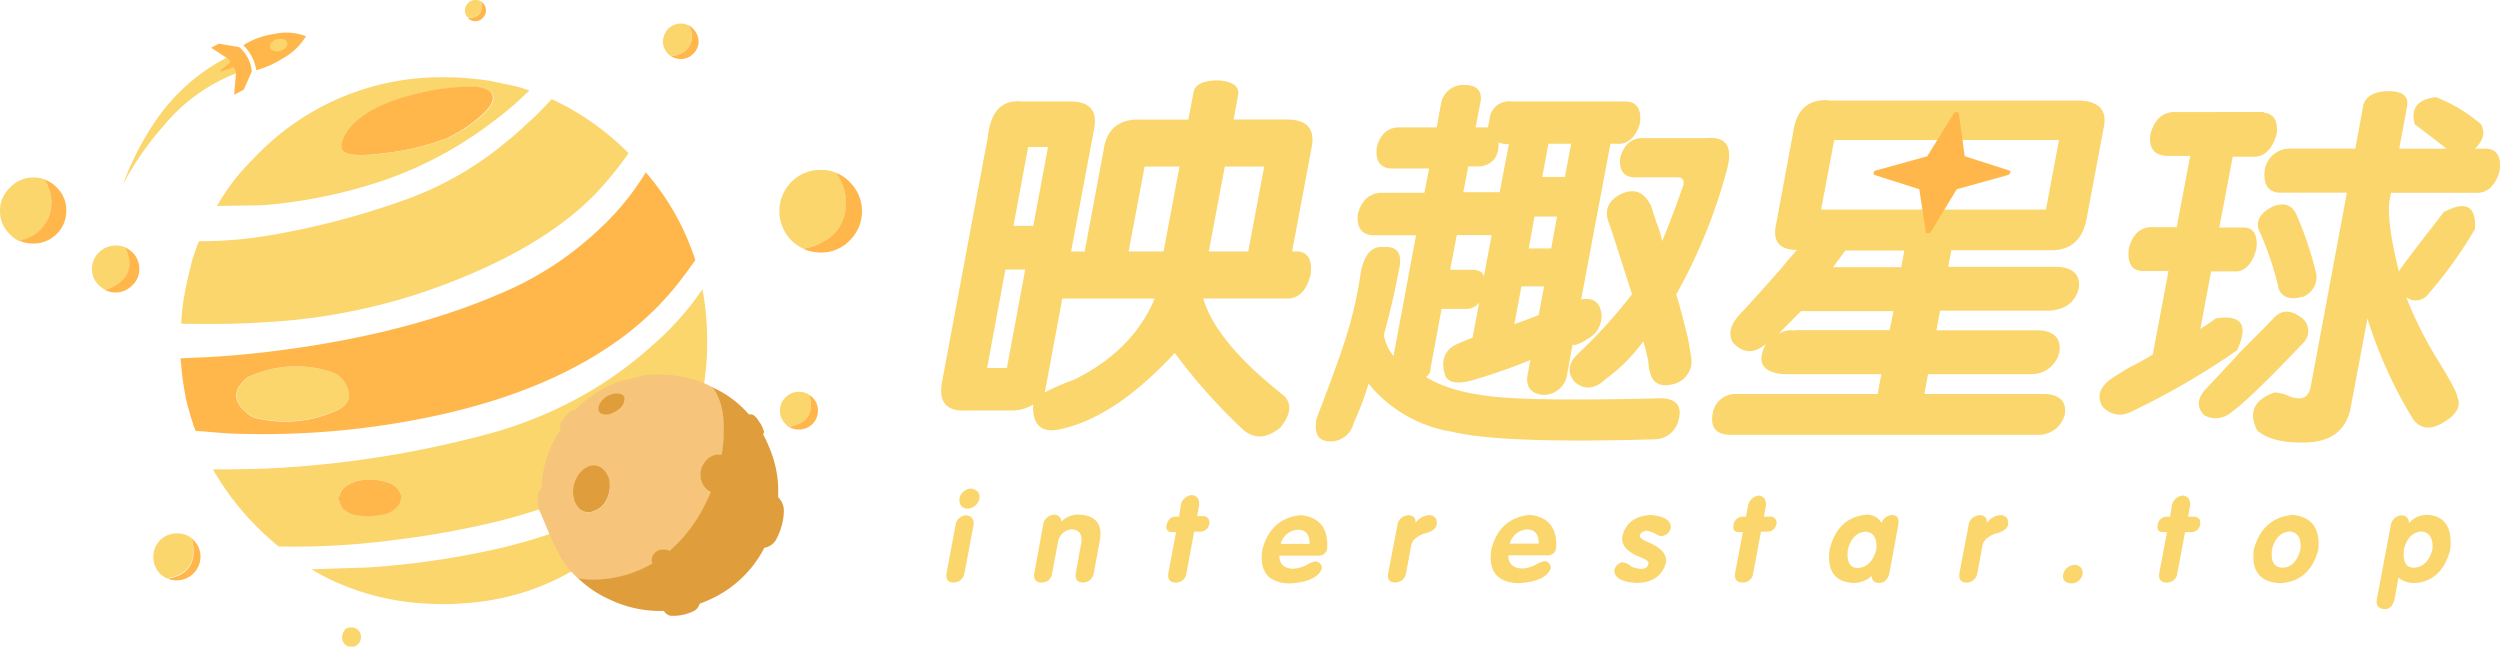 <svg xmlns="http://www.w3.org/2000/svg" viewBox="0 0 353.24 91.36"><defs><style>.cls-1{fill:#fad66d;}.cls-2{fill:#ffb74b;}.cls-3{fill:#f6c47b;}.cls-4{fill:#e09d3c;}</style></defs><g id="图层_2" data-name="图层 2"><g id="图层_1-2" data-name="图层 1"><path class="cls-1" d="M33.37,10.39l-.09,0A25.19,25.19,0,0,0,23,17.91a42.59,42.59,0,0,0-5.62,8.14,40.83,40.83,0,0,1,5.1-9.68A27.52,27.52,0,0,1,32,8.16,3.2,3.2,0,0,1,33.37,10.39Z"/><path class="cls-2" d="M30.93,6.16l-1.1.58L32,8.16a2.43,2.43,0,0,1,.57.61L31.13,10l.06.14L33,9.47a2.92,2.92,0,0,1,.34.92l-.26,3,1.36-.71,1.14-2.57a5.12,5.12,0,0,0-1.78-3.45l-2.9-.49"/><path class="cls-2" d="M36.21,9.92A14,14,0,0,0,39.88,8.3a8.94,8.94,0,0,0,3.36-3.18,7.74,7.74,0,0,0-4.51-.32,11.08,11.08,0,0,0-4.35,1.59,6.33,6.33,0,0,1,1.83,3.53"/><path class="cls-1" d="M40.39,6.75c.92-1.38-1.42-1.68-2.09-.64S39.2,7.59,40,7A2,2,0,0,0,40.39,6.75Z"/><g id="Layer0_0_FILL" data-name="Layer0 0 FILL"><path class="cls-1" d="M322.15,82.4c2.82-.14,4.62-1.72,5.42-4.75.28-3-.93-4.62-3.63-4.9-2.86.28-4.69,1.92-5.48,4.9-.38,3,.84,4.61,3.69,4.75m.39-2.19c-1.22,0-1.72-.89-1.52-2.56.4-1.6,1.24-2.46,2.5-2.56,1.17.1,1.68,1,1.52,2.56-.45,1.67-1.28,2.52-2.5,2.56m16.84-7.4a1.65,1.65,0,0,0-1.58,1.46l-1.95,10.35c-.16.88.18,1.35,1,1.44s1.27-.52,1.5-1.44l.54-3a3.52,3.52,0,0,0,2.26.76q3.81-.21,5.05-4.63c.35-3.16-.72-4.84-3.19-5a3.33,3.33,0,0,0-2.65,1.19,1,1,0,0,0-1-1.13m4.33,4.84c-.45,1.6-1.28,2.46-2.5,2.56s-1.73-.91-1.52-2.62c.4-1.56,1.23-2.4,2.49-2.5,1.16.15,1.67,1,1.53,2.56M166.05,73c-.57,0-1,.41-1.19,1.1s.12,1.09.77,1.09h.54L165.08,81c-.12.87.23,1.31,1.06,1.31a1.47,1.47,0,0,0,1.5-1.31l1.09-5.88h.76a1.29,1.29,0,0,0,1.37-1.09.87.87,0,0,0-.94-1.1h-.76l.27-1.52c.06-.87-.26-1.36-1-1.46a1.73,1.73,0,0,0-1.59,1.46L166.6,73h-.55m16.72,7.37q-2-.06-2-1.86h5.45a1.17,1.17,0,0,0,1.31-1.09c.14-2.8-1.1-4.35-3.72-4.63-2.86.28-4.68,1.92-5.45,4.9q-.66,4.63,3.87,4.75,3.69-.21,4.51-2a.93.93,0,0,0-.82-1.12,2.93,2.93,0,0,0-1.13.42,4.67,4.67,0,0,1-2,.61m-1.83-3.5a2.65,2.65,0,0,1,2.44-2c1.11,0,1.66.71,1.64,2h-4.08M146.14,81c-.13.87.23,1.31,1.06,1.31A1.44,1.44,0,0,0,148.66,81l.83-4.41a2.12,2.12,0,0,1,2-1.8c1,.1,1.43.7,1.31,1.8L152,81c-.1.87.24,1.31,1,1.31A1.54,1.54,0,0,0,154.54,81l.91-4.9c.27-2.11-.69-3.24-2.86-3.38a3.25,3.25,0,0,0-2.62,1,1,1,0,0,0-1-1,1.65,1.65,0,0,0-1.58,1.46L146.14,81M138.4,70.4c.06-.77-.33-1.22-1.19-1.37a1.79,1.79,0,0,0-1.64,1.37c-.06.92.31,1.4,1.13,1.47a1.81,1.81,0,0,0,1.7-1.47m-.85,3.87c.12-.87-.22-1.36-1-1.46A1.61,1.61,0,0,0,135,74.27L133.74,81c-.12.87.21,1.31,1,1.31A1.54,1.54,0,0,0,136.27,81l1.28-6.76m130.61.21c.26-1.11,0-1.67-.83-1.67a1.59,1.59,0,0,0-1.46,1.13,2.36,2.36,0,0,0-2.19-1.19c-2.7.28-4.42,1.92-5.15,4.9-.42,3,.69,4.61,3.35,4.75a3.77,3.77,0,0,0,2.59-1c0,.65.38,1,1.07,1s1.3-.53,1.46-1.58l1.16-6.28m-3.05,3.17c-.45,1.6-1.28,2.46-2.5,2.56s-1.72-.89-1.52-2.56c.41-1.6,1.24-2.46,2.5-2.56,1.17.1,1.68,1,1.52,2.56m28.05,2.13a1.73,1.73,0,0,0-1.65,1.37c-.1.79.29,1.21,1.16,1.25a1.58,1.58,0,0,0,1.58-1.25,1.11,1.11,0,0,0-1.09-1.37m-13.43-7a1.57,1.57,0,0,0-1.56,1.31L276.86,81c-.12.87.21,1.31,1,1.31A1.54,1.54,0,0,0,279.39,81l.73-3.93c.1-.69.71-1.25,1.83-1.67l.46-.12c.79-.29,1.22-.65,1.31-1.1.12-.83-.21-1.3-1-1.4a2.58,2.58,0,0,0-2,1.13c.08-.69-.25-1.07-1-1.13M218.25,79.3a2.93,2.93,0,0,0-1.13.42,4.67,4.67,0,0,1-2,.61q-2-.06-2-1.86h5.45a1.17,1.17,0,0,0,1.31-1.09c.14-2.8-1.1-4.35-3.72-4.63-2.86.28-4.68,1.92-5.45,4.9q-.66,4.63,3.87,4.75,3.69-.21,4.51-2a.93.93,0,0,0-.82-1.12m-.86-2.47h-4.08a2.65,2.65,0,0,1,2.44-2c1.11,0,1.66.71,1.64,2m-18.39-4a1.56,1.56,0,0,0-1.55,1.31L196.14,81c-.12.87.2,1.31,1,1.31A1.55,1.55,0,0,0,198.67,81l.73-3.93c.1-.69.71-1.25,1.82-1.67l.46-.12c.79-.29,1.23-.65,1.31-1.1.12-.83-.2-1.3-1-1.4a2.58,2.58,0,0,0-2,1.13c.09-.69-.25-1.07-1-1.13m30.36,6.64a1.44,1.44,0,0,0-1.25,1.15c0,1.06,1,1.66,3.17,1.8q3.32-.06,4.11-2.83c.22-1.14-.58-2.1-2.41-2.89-.91-.37-1.34-.71-1.28-1s.43-.63,1-.67a5.63,5.63,0,0,1,1.28.46,1.27,1.27,0,0,0,.85.3,1.44,1.44,0,0,0,1.25-1.18c.06-1-.88-1.62-2.83-1.8-2.23.14-3.56,1.14-4,3-.22,1.18.56,2.14,2.34,2.9,1,.36,1.4.68,1.34.94-.1.57-.47.82-1.12.76a2.9,2.9,0,0,1-1.43-.4,1.76,1.76,0,0,0-1.07-.48M246.14,73a1.35,1.35,0,0,0-1.19,1.1c-.14.73.11,1.09.76,1.09h.55L245.16,81c-.12.87.24,1.31,1.07,1.31A1.45,1.45,0,0,0,247.72,81l1.1-5.88h.76A1.29,1.29,0,0,0,251,74.06.87.87,0,0,0,250,73h-.77l.28-1.52c.06-.87-.27-1.36-1-1.46A1.72,1.72,0,0,0,247,71.44L246.69,73h-.55m62.61,2.19h.76a1.29,1.29,0,0,0,1.37-1.09c.08-.69-.23-1.06-.95-1.1h-.76l.28-1.52c.06-.87-.27-1.36-1-1.46a1.72,1.72,0,0,0-1.58,1.46L306.62,73h-.55a1.35,1.35,0,0,0-1.19,1.1c-.14.73.11,1.09.76,1.09h.55L305.09,81c-.12.87.24,1.31,1.07,1.31A1.45,1.45,0,0,0,307.65,81l1.1-5.88M174.3,16.9l.67-3.62c.09-1.14-.86-1.78-2.83-1.92-2.13,0-3.3.57-3.5,1.7l-.73,3.84h-6.64c-3.13-.14-4.9,1.29-5.33,4.29l-2.68,14.35h-1.92l3.26-17.33q.74-3.87-3.35-3.87H144.4c-2.82-.28-4.42,1.36-4.81,4.94L133.1,54c-.52,2.84.65,4.19,3.54,4h6.42a5.59,5.59,0,0,0,2.92-.85q-.18,4.5,4.08,3.44,7.62-1.74,15.93-10.72a79.11,79.11,0,0,0,9.75,10.93q2.4,1.92,5.2-.42c1.48-1.87,1.63-3.37.43-4.51q-9.54-7.5-11.36-13.7h12.18c1.48-.15,2.49-1.28,3-3.42.24-2-.35-3.08-1.77-3.22h-.85l2.77-14.77c.48-2.58-.69-3.87-3.53-3.87H174.3m-1.24,6.64h5.57l-2.26,12H170.8l2.26-12m-11.33,0h4.93l-2.25,12h-4.94l2.26-12m-9.72,30a8,8,0,0,1-1.12.43c-1.38.57-2.47,1.07-3.26,1.49l2.47-13.27h13.06Q160.09,49.46,152,53.53M142.27,52h-2.8l2.59-13.92h2.8L142.27,52M146,31.91h-2.8l2.07-11.14h2.81L146,31.91m82.8-11.57c1.46-.14,2.44-1.15,2.93-3,.2-1.85-.4-2.85-1.8-3H213.49a2.71,2.71,0,0,0-3,2.35L210.24,18H208.5l.73-3.84q.18-2.16-2.37-2.16a3.22,3.22,0,0,0-3.2,2.37L203,18h-5.57c-1.47.14-2.43,1.07-2.9,2.8-.2,1.85.41,2.84,1.83,3h5.57l-.67,3.44H195c-1.6.15-2.65,1.14-3.14,3-.2,1.84.48,2.85,2,3h6.22L196.9,50.31a6.32,6.32,0,0,1-1.37-3q1.31-4.73,2.1-9c.59-2.42-.12-3.55-2.13-3.41-1.69-.14-2.76,1.06-3.23,3.62A58.81,58.81,0,0,1,190.08,48q-1.16,3.63-4.05,11.12c-.37,2,.15,3.08,1.55,3.22a3.33,3.33,0,0,0,3.69-2.58,41.23,41.23,0,0,0,2.1-5.55A19.07,19.07,0,0,0,205.15,61q7,1.71,28.72,1.07a3.48,3.48,0,0,0,3.32-2.8c.48-1.85-.27-2.84-2.26-3q-17.6.44-23.69-.21-6.3-.63-9.77-2.8a1.35,1.35,0,0,0,.67-1.28l1.55-8.34h3.23a2.33,2.33,0,0,0,2.07-.86l-.92,4.94c-.77.28-1.62.64-2.55,1.06q-2.16,1.29-1.4,4,.48,1.95,4.11.89a77,77,0,0,0,8-2.8l-.43,2.34c-.16,1.58.61,2.45,2.31,2.59a3.36,3.36,0,0,0,3.26-2.59l.82-4.48h.43a6.41,6.41,0,0,0,1.71-.85,3.62,3.62,0,0,0,1.94-3.65c-.26-1.57-1.21-2.21-2.86-1.92l4.14-22h1.28m-21.37,3.2h1.73c1.77-.29,2.62-1.42,2.56-3.41q.77.42.21,0a1.44,1.44,0,0,0,1.25.21l-1.31,6.85h-5.14l.7-3.65M217.91,25l.88-4.69H222L221.11,25h-3.2M220,30.6l-.82,4.51H216l.82-4.51H220m-1.83,9.87-.76,4.05c-1.07.43-2.22.85-3.44,1.28l1-5.33h3.19m-7.39-7.28-1.13,6c0-.71-.6-1.07-1.74-1.07h-3l.94-4.9h4.94m22.41-4.29q-1.41-2.8-4.2-1.49-2.86,1.48-1.5,4.47c.29.88,1.32,4.09,3.11,9.66a71.39,71.39,0,0,1-7.55,8.34Q220.77,52,222.54,54c1.36,1.14,2.81,1,4.35-.46a22.93,22.93,0,0,0,5.3-5.33,27.37,27.37,0,0,1,.73,3,6,6,0,0,0,.19,1.28q.57,2.58,3.53,1.73a3.33,3.33,0,0,0,2.25-4.08c-.06-.42-.19-1.21-.39-2.34q-1-4.08-1.65-6.21A76.11,76.11,0,0,0,244,24c.91-3.29-.09-4.79-3-4.48H231.8c-1.45.14-2.4,1.06-2.87,2.77-.18,1.71.43,2.63,1.83,2.77H237c.71,0,1,.36.86,1.07-.94,2.72-1.93,5.37-3,7.94a14.81,14.81,0,0,0-.79-2.58c-.47-1.42-.74-2.28-.82-2.56m25.06-14.77c-2.84-.14-4.49,1.35-4.93,4.48L251,31.46c-.63,2.57.35,3.86,2.92,3.86-.54.57-1.28,1.42-2.19,2.56-2.54,2.86-4.33,4.86-5.39,6-1.77,1.71-2.26,3.21-1.49,4.51q2.13,2.34,4.66.21-2,3.84,2.4,4.26h13.92l-.52,2.81H245.35A3.23,3.23,0,0,0,242,58.44c-.35,1.86.4,2.87,2.25,3H288a3.79,3.79,0,0,0,3.77-3c.19-1.71-.72-2.63-2.71-2.77H271.9l.52-2.81H287a4,4,0,0,0,4-3.19c.21-1.85-.74-2.86-2.83-3H273.61l.51-2.77h15.41q3.45-.21,4.2-3.2c.23-1.86-.79-2.87-3-3H275.28l.43-2.35h13.76c3.13.15,4.94-1.5,5.45-4.93l2.29-12.21q.94-4-3.75-4H258.29m32.64,5.57-1.85,9.84H257.31l1.86-9.84h31.76m-30.2,15.62h8.34l-.43,2.35H259l1.74-2.35m-7,11.33a3.42,3.42,0,0,0-2.47.46l3.2-3.23h13.07L267,46.65H253.69M325.22,42a3,3,0,0,0,2.07-3.23,48.11,48.11,0,0,0-2.86-8.55q-.94-1.92-3.23-1.07-2.58,1.28-2.1,3.2A43.31,43.31,0,0,1,322,40.9c.51,1.13,1.59,1.49,3.23,1.06m-9,8.13c-2.66,2.87-4.27,4.58-4.81,5.15-1,1.28-.95,2.41,0,3.41a3.32,3.32,0,0,0,3.89-.43Q318,56.3,325.5,48.39a2.35,2.35,0,0,0-.22-3.44q-2.22-1.71-3.8-.22-.8.85-5.3,5.36m3.65-34.26H307c-1.6.15-2.66,1.21-3.17,3.2-.22,1.87.52,2.87,2.23,3h3.41L307.56,32.1h-3.84c-1.46.14-2.43,1.14-2.92,3-.24,2,.34,3.06,1.77,3.2h3.83l-2.22,11.78a28.94,28.94,0,0,1-3.08,1.71c-1.44.85-2.49,1.5-3.16,2q-2,1.7-.89,3.62a3.24,3.24,0,0,0,3.9.85,106,106,0,0,0,15.14-8.77q2.49-5.36-3-4.5c-.16.14-.89.64-2.19,1.49l1.52-8.13h3.66c1.29-.14,2.21-1.21,2.74-3.2.2-1.87-.33-2.87-1.59-3h-3.65l1.89-10h3.22c1.45-.15,2.43-1.22,3-3.23.2-1.85-.4-2.84-1.8-3M353.21,24c.18-1.65-.28-2.63-1.37-2.93l-.43-.06H349.7c1.2-1.16,1.49-2.3.86-3.44a21.47,21.47,0,0,0-6.37-3.84q-3.9.44-3,3.84c1.74,1.3,3.25,2.45,4.5,3.44H339l1.15-6.21c.1-1.28-.78-1.92-2.65-1.92s-3.17.64-3.56,1.92L332.8,21h-9.44A3.58,3.58,0,0,0,320,24c-.22,2,.43,3.08,1.95,3.22h9.66L326.5,54.6c-.22,1.14-.77,1.7-1.64,1.7a4.3,4.3,0,0,1-1.62-.42,5.77,5.77,0,0,0-1.83-.43c-2.92,1-3.75,2.78-2.49,5.36q2,1.71,6.09,1.71,6.39.21,7.21-5.36L334.51,45A63.2,63.2,0,0,0,341,59.29q1.55,2,4.2.43,2.89-1.71,2-3.63c0-.57-.95-2.28-2.71-5.14A54.42,54.42,0,0,1,340,42a2.2,2.2,0,0,0,3.08-.42,60.57,60.57,0,0,0,6.63-9.23c.19-3.27-1.31-4.05-4.47-2.35-.39.57-1.15,1.57-2.29,3-2.43,3.15-3.76,4.93-4,5.36q-1.69-6.85-1.34-9.84l.22-1.28h12.39a2.84,2.84,0,0,0,1.62-.67A4.91,4.91,0,0,0,353.21,24Z"/></g><g id="a_0_Layer3_0_FILL" data-name="a 0 Layer3 0 FILL"><path class="cls-1" d="M48.72,89.07a1.44,1.44,0,0,0-.38,1,1.3,1.3,0,0,0,1.33,1.34A1.27,1.27,0,0,0,50.6,91,1.32,1.32,0,0,0,51,90a1.38,1.38,0,0,0-.41-1,1.33,1.33,0,0,0-.93-.35,1.43,1.43,0,0,0-1,.35m-25-7.3q4.57-.78,3.42-5.65A3.19,3.19,0,0,0,25,75.37a3.26,3.26,0,0,0-3.33,3.33,3.28,3.28,0,0,0,2,3.07M16.34,34.69a3.32,3.32,0,0,0-2.38,1A3.17,3.17,0,0,0,13,38a3,3,0,0,0,1,2.32,3.6,3.6,0,0,0,.9.66q4.8-1.71,2.87-6a3.39,3.39,0,0,0-1.39-.29m-10-9.32a4.41,4.41,0,0,0-1.63-.29,4.44,4.44,0,0,0-3.3,1.39A4.42,4.42,0,0,0,0,29.74a4.53,4.53,0,0,0,1.36,3.33,4.84,4.84,0,0,0,1.36,1A5.5,5.5,0,0,0,7,30.32a5.87,5.87,0,0,0-.66-4.95M65.69,1.51a1.43,1.43,0,0,0,.44,1c1.48,0,2.13-.77,1.94-2.26A1.4,1.4,0,0,0,67.2,0a1.44,1.44,0,0,0-1.07.43,1.54,1.54,0,0,0-.44,1.08M114.35,55.8a2.62,2.62,0,0,0-1.47-.44,2.56,2.56,0,0,0-1.89.79,2.52,2.52,0,0,0-.78,1.85,2.6,2.6,0,0,0,.78,1.91c.06.06.14.14.24.26s.18.16.26.14c2.6-.5,3.56-2,2.86-4.51M97.18,3.53a1.22,1.22,0,0,0-.32-.11,2.49,2.49,0,0,0-1.94.26,2.38,2.38,0,0,0-1.13,1.5A2.31,2.31,0,0,0,94,7.07a2.09,2.09,0,0,0,.72.81A2.84,2.84,0,0,0,97.55,6.2a2.45,2.45,0,0,0-.37-2.67M116,24a5.74,5.74,0,0,0-4.18,1.71,5.87,5.87,0,0,0,0,8.26,5.77,5.77,0,0,0,1.71,1.18c3.17-.69,5.09-2.24,5.77-4.63a7.11,7.11,0,0,0-1.16-6.11A5.59,5.59,0,0,0,116,24Z"/><path class="cls-2" d="M27.11,76.12q1.16,4.88-3.42,5.65A3.37,3.37,0,0,0,25,82a3.36,3.36,0,0,0,3.33-3.33,3.22,3.22,0,0,0-1-2.37,1.51,1.51,0,0,0-.23-.21M18.68,35.64a3.13,3.13,0,0,0-.95-.66q1.93,4.31-2.87,6a3.25,3.25,0,0,0,3.82-.66,3,3,0,0,0,1-2.32,3.18,3.18,0,0,0-1-2.38M8,26.47a4.36,4.36,0,0,0-1.7-1.1A5.87,5.87,0,0,1,7,30.32,5.5,5.5,0,0,1,2.72,34a4.55,4.55,0,0,0,1.94.41A4.6,4.6,0,0,0,8,33.07a4.54,4.54,0,0,0,1.37-3.33A4.43,4.43,0,0,0,8,26.47M68.24.43,68.07.29c.19,1.49-.46,2.24-1.94,2.26A1.39,1.39,0,0,0,67.2,3a1.38,1.38,0,0,0,1-.46,1.38,1.38,0,0,0,.46-1A1.48,1.48,0,0,0,68.24.43m46.55,55.72a2.05,2.05,0,0,0-.44-.35c.7,2.51-.26,4-2.86,4.51a2.5,2.5,0,0,0,1.39.38,2.67,2.67,0,0,0,1.91-.78,2.6,2.6,0,0,0,.78-1.91,2.52,2.52,0,0,0-.78-1.85M98.34,4.6a2.49,2.49,0,0,0-1.16-1.07,2.45,2.45,0,0,1,.37,2.67,2.84,2.84,0,0,1-2.81,1.68,2,2,0,0,0,.82.37A2.36,2.36,0,0,0,97.44,8a2.54,2.54,0,0,0,1.19-1.53,2.3,2.3,0,0,0-.29-1.86m21.72,21.11a5.31,5.31,0,0,0-1.94-1.3,7.11,7.11,0,0,1,1.16,6.11c-.68,2.39-2.6,3.94-5.77,4.63a5.82,5.82,0,0,0,2.47.52,5.53,5.53,0,0,0,4.08-1.7,5.77,5.77,0,0,0,0-8.26Z"/></g><g id="a_0_Layer2_0_FILL" data-name="a 0 Layer2 0 FILL"><path class="cls-1" d="M74.76,12.77h0c-.62-.21-1.25-.41-1.88-.58l-3.54-.75c-.94-.16-1.92-.27-2.92-.35a35,35,0,0,0-3.59-.17A36.25,36.25,0,0,0,36.41,21.8q-.85.86-1.65,1.71a28,28,0,0,0-4,5.45l-.09.14L37,29A70.46,70.46,0,0,0,53.87,25.6a54.21,54.21,0,0,0,15.5-8.2c1.16-.85,2.19-1.67,3.1-2.46s1.54-1.41,2.17-2l.12-.12m-14.66.17a35,35,0,0,1,5.56-.69,9.52,9.52,0,0,1,1.34,0,4.19,4.19,0,0,1,2,.43,1.64,1.64,0,0,1,.6.64c.35.75-.16,1.75-1.53,3a20.65,20.65,0,0,1-5.21,3.3.12.12,0,0,0-.09,0,34,34,0,0,1-7.88,1.91c-3.77.54-5.92.43-6.46-.35-.27-.4-.22-1,.15-1.76a6.24,6.24,0,0,1,1.12-1.68q2.91-3.24,10.43-4.84M77.94,14a.36.36,0,0,1-.08.12C77,15,76.12,16,75.16,16.85s-2.12,2-3.3,2.93A47,47,0,0,1,57.5,28.14a112.25,112.25,0,0,1-19.85,5.19,57.57,57.57,0,0,1-9.47.75h-.05a.38.38,0,0,0-.09.15q-.43,1.13-.81,2.28c-.09.32-.18.64-.26,1s-.18.74-.26,1.1c-.22.92-.42,1.84-.61,2.75,0,.19-.06.38-.09.55a31.62,31.62,0,0,0-.4,3.68l0,.14q6.6.15,11.9-.2a85.29,85.29,0,0,0,21.55-4q13.91-4.65,22-11.32a39.68,39.68,0,0,0,3-2.75,48.12,48.12,0,0,0,4.69-5.73l.06-.09-.06-.06A37.54,37.54,0,0,0,77.94,14m16.4,53.86.17-.23a1.43,1.43,0,0,1,.15-.26,68,68,0,0,1-6.84,3.82A77.63,77.63,0,0,1,71.4,77.28,117.32,117.32,0,0,1,52,80.18l-8,.26,1.39.78,1.36.7A35.72,35.72,0,0,0,60,85.27c.88.06,1.75.09,2.64.09s1.57,0,2.35-.09a35.22,35.22,0,0,0,5.09-.6,34.44,34.44,0,0,0,11.45-4.4l5.06-3.65,1.19-1.05c.39-.36.78-.74,1.16-1.12a38.64,38.64,0,0,0,5.36-6.58M46.75,52.53a16,16,0,0,0-10,.08l-1.6.61c-2.27,1.76-2.31,3.5-.11,5.24a2.46,2.46,0,0,0,1.33.61,17.45,17.45,0,0,0,11-1q2.89-1.22,1.56-3.79a3.39,3.39,0,0,0-2.17-1.79m52.51-11.7a.09.09,0,0,1,0,.06,41.72,41.72,0,0,1-7.32,8.16,55.8,55.8,0,0,1-7.3,5.5A58,58,0,0,1,68.7,61.39,146.16,146.16,0,0,1,41.13,66c-1.41.1-2.79.17-4.14.23l-4.35.09H30.09a1.35,1.35,0,0,1,.15.26,38,38,0,0,0,5.3,7.07l.81.84c1,1,2,1.87,3,2.72h0a106.35,106.35,0,0,0,16.48-.93,126.34,126.34,0,0,0,14.69-2.66,94.58,94.58,0,0,0,19.06-7.16,79.3,79.3,0,0,0,7.73-4.31,1,1,0,0,0,.09-.17,37.38,37.38,0,0,0,2.52-13.82,38.69,38.69,0,0,0-.67-7.29M47.91,70.25v0a0,0,0,0,1,0,0,2.18,2.18,0,0,1,1.13-1.65,4.73,4.73,0,0,1,1.71-.7,7.88,7.88,0,0,1,3.82.21l.49.17a2.76,2.76,0,0,1,1.42,1.3,1.51,1.51,0,0,1,.2.93c0,.1-.06.17-.08.23a1.51,1.51,0,0,1-.35.72A3.6,3.6,0,0,1,54,72.68a.47.47,0,0,0-.17,0,9.14,9.14,0,0,1-3.34.08,3.53,3.53,0,0,1-2-.92A2.21,2.21,0,0,1,48,71,3.11,3.11,0,0,1,47.91,70.25Z"/><path class="cls-2" d="M65.66,12.25a35,35,0,0,0-5.56.69q-7.53,1.59-10.43,4.84a6.24,6.24,0,0,0-1.12,1.68c-.37.77-.42,1.36-.15,1.76.54.78,2.69.89,6.46.35a34,34,0,0,0,7.88-1.91.12.12,0,0,1,.09,0A20.65,20.65,0,0,0,68,16.33c1.37-1.23,1.88-2.23,1.53-3a1.64,1.64,0,0,0-.6-.64,4.19,4.19,0,0,0-2-.43,9.52,9.52,0,0,0-1.34,0m-17.75,58v0A3.11,3.11,0,0,0,48,71a2.21,2.21,0,0,0,.5.9,3.53,3.53,0,0,0,2,.92,9.14,9.14,0,0,0,3.34-.08.47.47,0,0,1,.17,0,3.6,3.6,0,0,0,2.26-1.28,1.51,1.51,0,0,0,.35-.72c0-.06,0-.13.08-.23a1.51,1.51,0,0,0-.2-.93,2.76,2.76,0,0,0-1.42-1.3l-.49-.17a7.88,7.88,0,0,0-3.82-.21,4.73,4.73,0,0,0-1.71.7,2.18,2.18,0,0,0-1.13,1.65A0,0,0,0,0,47.91,70.22Z"/><path class="cls-2" d="M98.25,36.86s0,0,0,0l0-.09a35.46,35.46,0,0,0-7-12.42.24.24,0,0,1-.06.09,37.35,37.35,0,0,1-5.53,7l-.49.46a46.2,46.2,0,0,1-12.29,8.6q-13.41,6.26-32.06,8.83-5.76.81-11.41,1.13l-3.85.17h-.06l.23,2.29c.12,1,.28,2,.46,3s.47,1.92.73,2.84c.09.3.17.57.26.81l.2.67.12.26a1.6,1.6,0,0,0,.08.26l.06.11,4.26.35c1.52.08,3.31.12,5.36.12a115.63,115.63,0,0,0,25-2.75q14.64-3.28,24.28-9.94a41.15,41.15,0,0,0,3.36-2.54,41.24,41.24,0,0,0,5.91-6.06q1-1.27,2.4-3.24M36.73,52.61a16,16,0,0,1,10-.08,3.39,3.39,0,0,1,2.17,1.79q1.34,2.58-1.56,3.79a17.45,17.45,0,0,1-11,1A2.46,2.46,0,0,1,35,58.46c-2.2-1.74-2.16-3.48.11-5.24Z"/></g><g id="_2_0_Layer0_0_FILL" data-name="   2 0 Layer0 0 FILL"><path class="cls-3" d="M100.39,54.59a10.55,10.55,0,0,0-1.08-.52q-.5-.16-1-.36l-1.55-.4a17.13,17.13,0,0,0-6-.23c-1.17.34-1.94.53-2.3.6a5.26,5.26,0,0,0-.87.19,16.74,16.74,0,0,0-6.26,4,.9.9,0,0,0-.26.06.85.85,0,0,0-.31.1,4.14,4.14,0,0,0-.86.83,4.09,4.09,0,0,0-.7,1,1.75,1.75,0,0,0,0,.81c-.36.6-.71,1.22-1.07,1.84A15.87,15.87,0,0,0,76.53,69a.3.3,0,0,0-.11.12,1,1,0,0,0-.14.18.65.65,0,0,0-.17.32A3,3,0,0,0,76,70.82,3.33,3.33,0,0,0,76.16,72c0,.1.09.2.15.32L77.86,76c.18.39.43.89.73,1.52l.69,1.32a13.73,13.73,0,0,0,2.44,2.93,16.36,16.36,0,0,0,10.5-2.12l-.06-.17a1.41,1.41,0,0,1,.21-1.11,1.52,1.52,0,0,1,1.11-.66,1.73,1.73,0,0,1,1.19.15,21,21,0,0,0,5-6.56c.29-.57.56-1.14.8-1.73a2.05,2.05,0,0,1-.41-.22,2.87,2.87,0,0,1-.6-3.78,2.74,2.74,0,0,1,1.68-1.28,2.53,2.53,0,0,1,.87,0,21.1,21.1,0,0,0,.27-2.52c.17-3.19-.39-5.56-1.68-7.09l-.21-.09m-12.1,1.76a1.93,1.93,0,0,1-.47,1.2,3.84,3.84,0,0,1-1.28.86,2,2,0,0,1-1.36.12.74.74,0,0,1-.59-.69A1.66,1.66,0,0,1,85,56.71a2.85,2.85,0,0,1,1.28-.93,2.18,2.18,0,0,1,1.33-.11.7.7,0,0,1,.65.68m-5.07,9.51a2,2,0,0,1,1.89.34,3,3,0,0,1,1.08,2,4.36,4.36,0,0,1-.5,2.5A3,3,0,0,1,84,72.19,1.9,1.9,0,0,1,82,72a2.85,2.85,0,0,1-1-2,4.09,4.09,0,0,1,.47-2.47A3.37,3.37,0,0,1,83.22,65.86Z"/><path class="cls-4" d="M85.11,66.2a2,2,0,0,0-1.89-.34,3.37,3.37,0,0,0-1.74,1.66A4.09,4.09,0,0,0,81,70a2.85,2.85,0,0,0,1,2,1.9,1.9,0,0,0,1.94.19,3,3,0,0,0,1.71-1.51,4.36,4.36,0,0,0,.5-2.5,3,3,0,0,0-1.08-2m2.71-8.65a1.93,1.93,0,0,0,.47-1.2.7.7,0,0,0-.65-.68,2.18,2.18,0,0,0-1.33.11,2.85,2.85,0,0,0-1.28.93,1.66,1.66,0,0,0-.44,1.13.74.74,0,0,0,.59.69,2,2,0,0,0,1.36-.12,3.84,3.84,0,0,0,1.28-.86m19.55,2.17a3.5,3.5,0,0,0-.78-1,.89.89,0,0,0-.72-.13,9.73,9.73,0,0,0-.69-.74,14.71,14.71,0,0,0-4.26-3,1.69,1.69,0,0,0-.32-.19c1.29,1.53,1.85,3.9,1.68,7.09a21.1,21.1,0,0,1-.27,2.52,2.53,2.53,0,0,0-.87,0,2.74,2.74,0,0,0-1.68,1.28,2.87,2.87,0,0,0,.6,3.78,2.05,2.05,0,0,0,.41.22c-.24.59-.51,1.16-.8,1.73a21,21,0,0,1-5,6.56,1.73,1.73,0,0,0-1.19-.15,1.52,1.52,0,0,0-1.11.66,1.41,1.41,0,0,0-.21,1.11l.06.17a16.36,16.36,0,0,1-10.5,2.12l.59.51a15.43,15.43,0,0,0,3.81,2.44,16.61,16.61,0,0,0,7.71,1.64l.21.26a1.52,1.52,0,0,0,.71.42,6.3,6.3,0,0,0,1.73-.12h0a6.65,6.65,0,0,0,1.67-.58,1.57,1.57,0,0,0,.43-.38,2.81,2.81,0,0,0,.33-.62c.67-.25,1.31-.52,1.92-.82A16.07,16.07,0,0,0,108,77.4a2.38,2.38,0,0,0,1.57-1,8.94,8.94,0,0,0,.88-2.13,7.81,7.81,0,0,0,.3-2.41,2.89,2.89,0,0,0-.81-1.63A15.58,15.58,0,0,0,109,64a20.93,20.93,0,0,0-1.16-2.61c0-.1.07-.19.09-.26s.06-.2,0-.23l-.06-.15A4.26,4.26,0,0,0,107.37,59.72Z"/></g><g id="star_0_Layer0_0_FILL" data-name="star 0 Layer0 0 FILL"><path class="cls-2" d="M283.69,24.74a.51.51,0,0,0,.23-.14.48.48,0,0,0,.12-.2.26.26,0,0,0,0-.21.18.18,0,0,0-.17-.11l-6.26-2-.83-6a.27.27,0,0,0-.12-.18.44.44,0,0,0-.22-.07.63.63,0,0,0-.25.07.3.3,0,0,0-.16.18l-3.72,6-7.23,2a.33.33,0,0,0-.22.11.38.38,0,0,0-.12.21.28.28,0,0,0,0,.2.29.29,0,0,0,.17.14l6.28,2,.91,6a.15.15,0,0,0,.07.17.38.38,0,0,0,.22.07.54.54,0,0,0,.26-.07.45.45,0,0,0,.19-.17l3.64-6Z"/></g></g></g></svg>